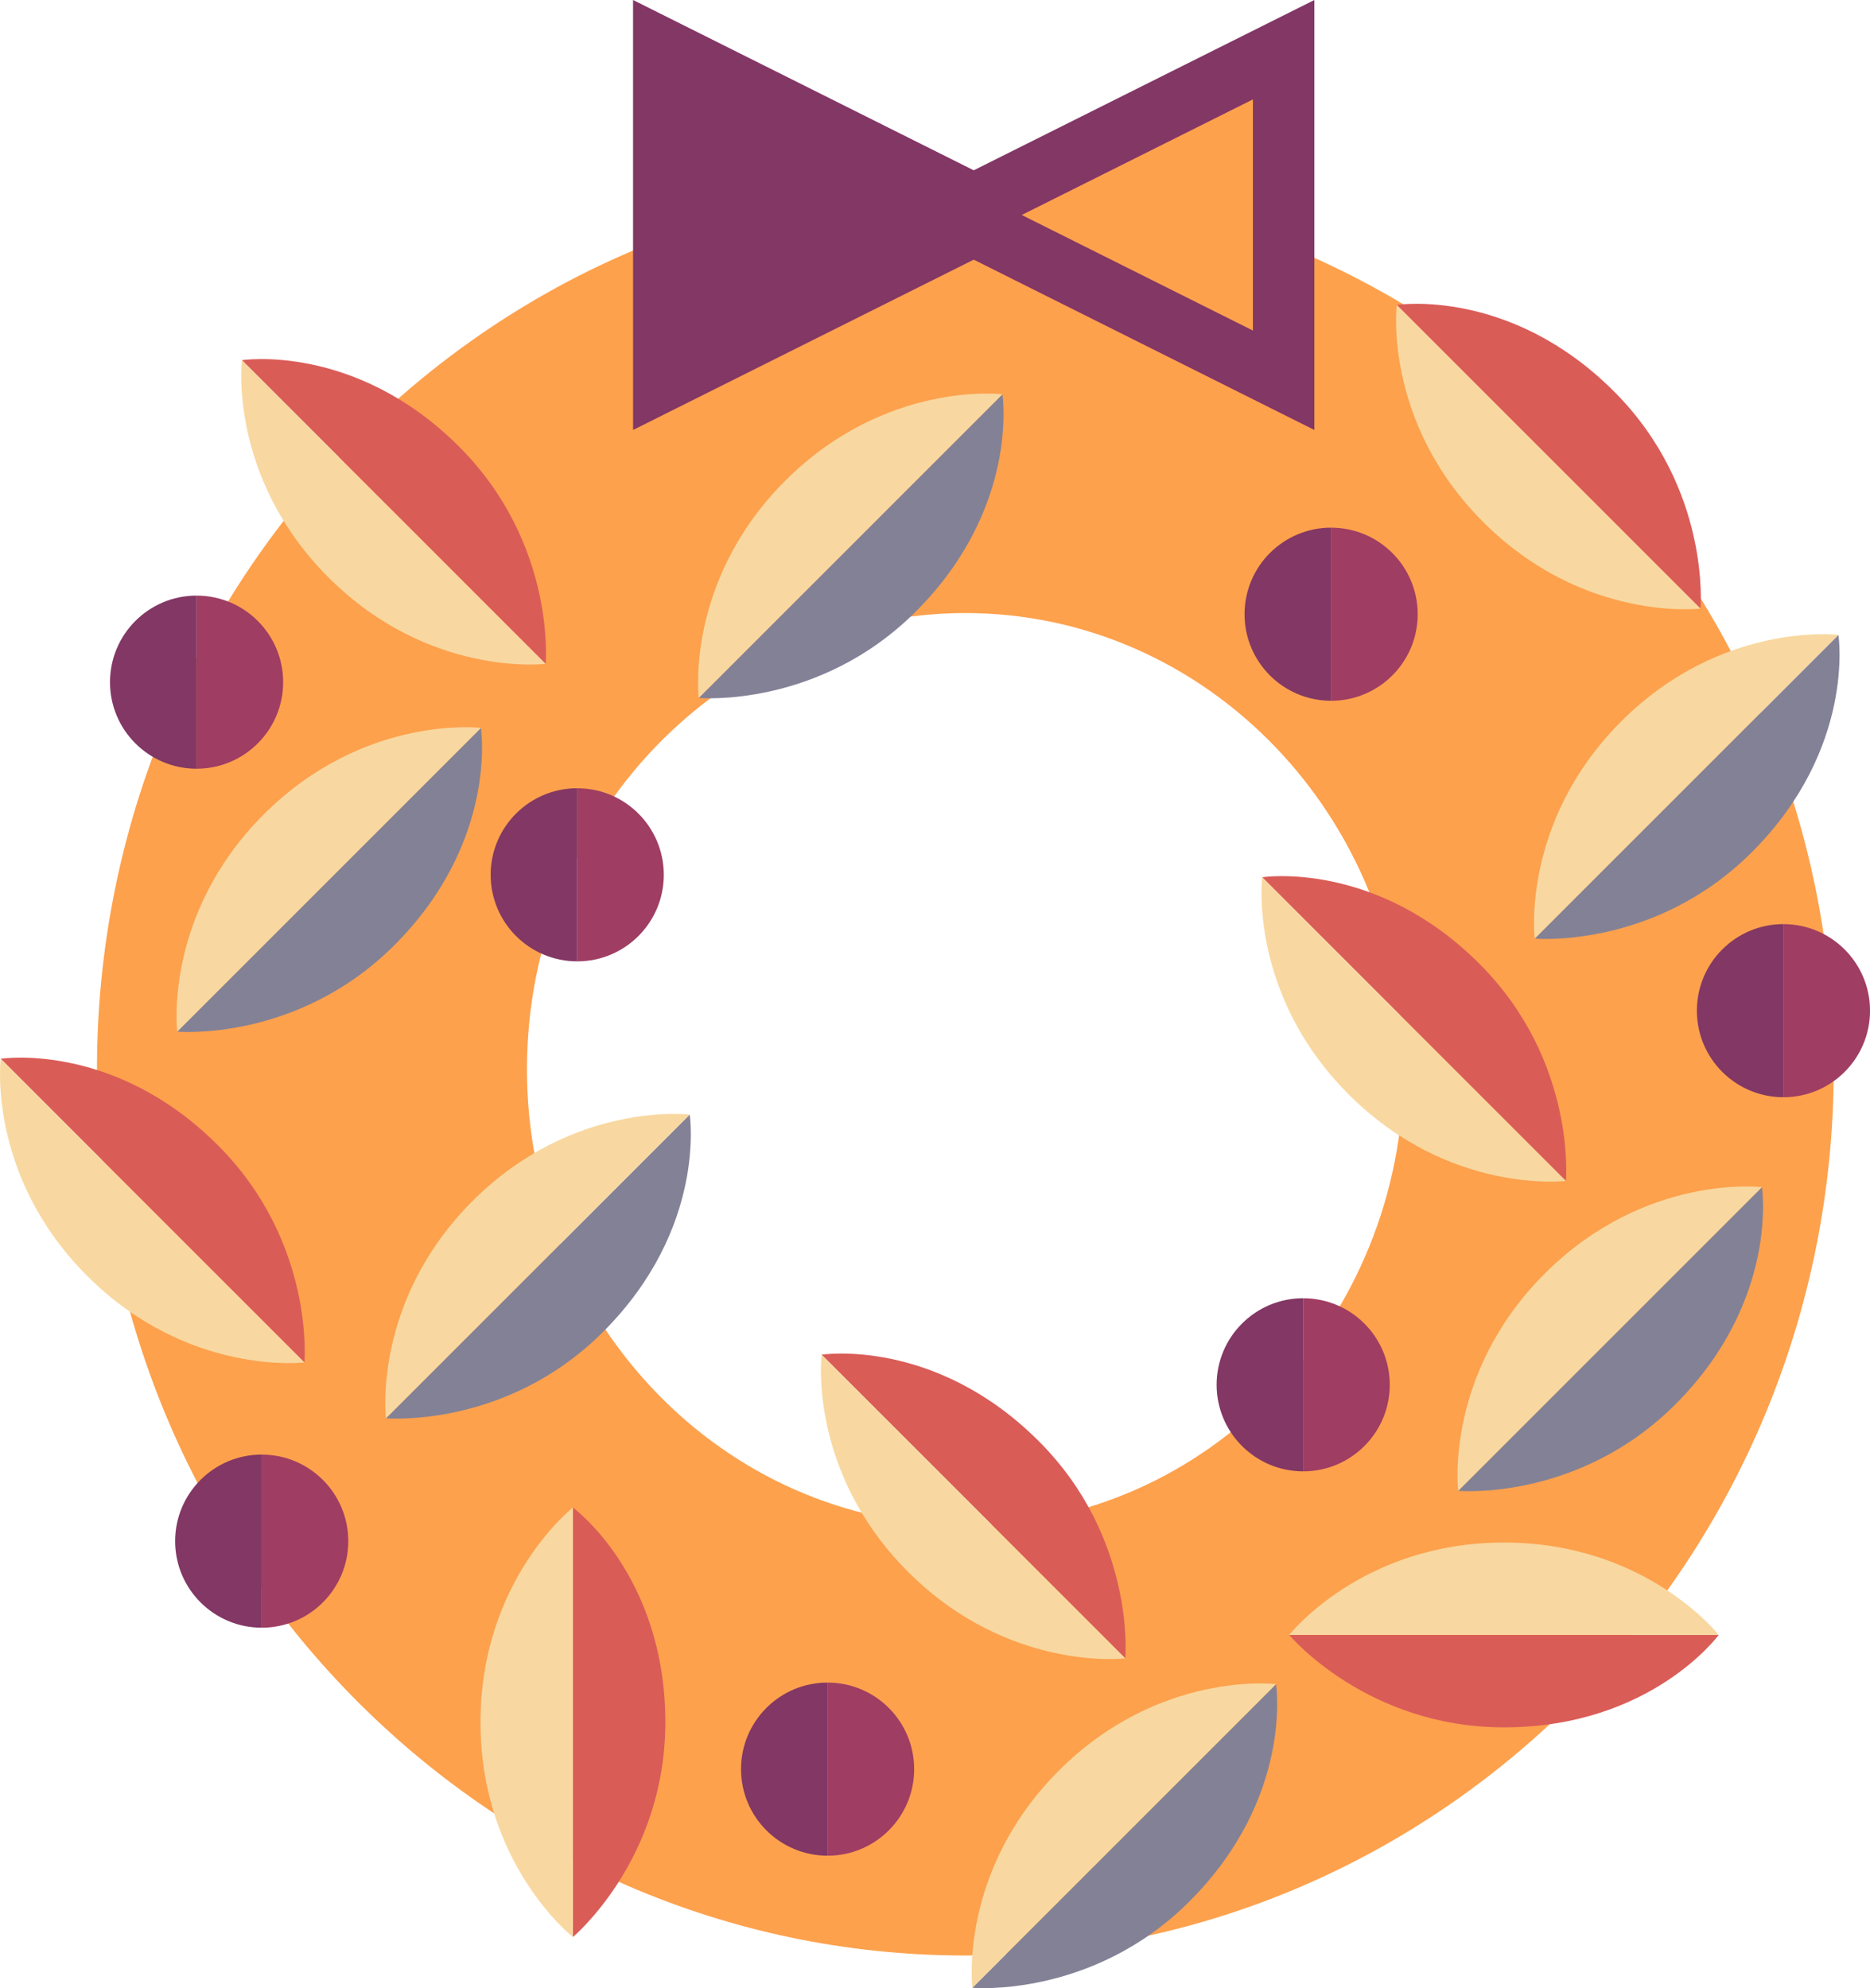 <svg xmlns="http://www.w3.org/2000/svg" width="1015.72" height="1080" viewBox="0 0 1015.72 1080"><g id="a"/><g id="b"><g id="c"><g id="d"><path d="M524.34 1062.26c-260.08.0-471.67-215.96-471.67-481.4S264.26 99.46 524.34 99.46s471.67 215.96 471.67 481.4-211.59 481.4-471.67 481.4zm0-729.24c-131.29.0-238.11 111.18-238.11 247.84S393.04 828.7 524.34 828.7s238.11-111.18 238.11-247.84-106.81-247.84-238.11-247.84z" fill="#fda14d"/><path d="M131.41 195.66s61.45-9.55 117.98 46.99c52.83 52.83 46.99 117.98 46.99 117.98L131.41 195.66z" fill="#da5c57"/><path d="M296.37 360.63s-63.3 7.69-117.98-46.99c-54.68-54.68-46.99-117.98-46.99-117.98l164.97 164.97z" fill="#f8d8a0"/><path d="M685.58 476.54s61.45-9.55 117.98 46.99c52.83 52.83 46.99 117.98 46.99 117.98l-164.97-164.97z" fill="#da5c57"/><path d="M850.54 641.51s-63.3 7.69-117.98-46.99c-54.68-54.68-46.99-117.98-46.99-117.98l164.97 164.97z" fill="#f8d8a0"/><path d="M933.54 888.13s-36.7 50.2-116.65 50.2c-74.71.0-116.65-50.2-116.65-50.2h233.3z" fill="#da5c57"/><path d="M700.25 888.13s39.32-50.2 116.65-50.2 116.65 50.2 116.65 50.2h-233.3z" fill="#f8d8a0"/><path d="M758.68 165.63s61.45-9.55 117.98 46.99c52.83 52.83 46.99 117.98 46.99 117.98l-164.97-164.97z" fill="#da5c57"/><path d="M923.64 330.6s-63.3 7.69-117.98-46.99c-54.68-54.68-46.99-117.98-46.99-117.98L923.64 330.6z" fill="#f8d8a0"/><path d="M311.19 818.92s50.2 36.7 50.2 116.65c0 74.71-50.2 116.65-50.2 116.65v-233.3z" fill="#da5c57"/><path d="M311.19 1052.22s-50.2-39.32-50.2-116.65 50.2-116.65 50.2-116.65v233.3z" fill="#f8d8a0"/><path d="M374.63 605.45s9.55 61.45-46.99 117.98c-52.83 52.83-117.98 46.99-117.98 46.99l164.97-164.97z" fill="#838196"/><path d="M209.66 770.42s-7.69-63.3 46.99-117.98c54.68-54.68 117.98-46.99 117.98-46.99L209.66 770.42z" fill="#f8d8a0"/><path d="M.37 575.12s61.45-9.55 117.98 46.99c52.83 52.83 46.99 117.98 46.99 117.98L.37 575.12z" fill="#da5c57"/><path d="M165.34 740.09s-63.3 7.69-117.98-46.99C-7.32 638.42.37 575.12.37 575.12l164.97 164.97z" fill="#f8d8a0"/><path d="M544.49 214.17s9.55 61.45-46.99 117.98c-52.83 52.83-117.98 46.99-117.98 46.99l164.97-164.97z" fill="#838196"/><path d="M379.53 379.13s-7.69-63.3 46.99-117.98c54.68-54.68 117.98-46.99 117.98-46.99L379.53 379.13z" fill="#f8d8a0"/><path d="M261.22 395.44s9.55 61.45-46.99 117.98c-52.83 52.83-117.98 46.99-117.98 46.99l164.97-164.97z" fill="#838196"/><path d="M96.26 560.4s-7.69-63.3 46.99-117.98c54.68-54.68 117.98-46.99 117.98-46.99l-164.97 164.97z" fill="#f8d8a0"/><path d="M998.57 344.9s9.55 61.45-46.99 117.98c-52.83 52.83-117.98 46.99-117.98 46.99L998.57 344.9z" fill="#838196"/><path d="M833.6 509.86s-7.69-63.3 46.99-117.98c54.68-54.68 117.98-46.99 117.98-46.99L833.6 509.86z" fill="#f8d8a0"/><path d="M693.12 914.84s9.55 61.45-46.99 117.98c-52.83 52.83-117.98 46.99-117.98 46.99l164.97-164.97z" fill="#838196"/><path d="M528.15 1079.81s-7.69-63.3 46.99-117.98c54.68-54.68 117.98-46.99 117.98-46.99l-164.97 164.97z" fill="#f8d8a0"/><path d="M957.01 644.88s9.55 61.45-46.99 117.98c-52.83 52.83-117.98 46.99-117.98 46.99l164.97-164.97z" fill="#838196"/><path d="M792.04 809.85s-7.69-63.3 46.99-117.98c54.68-54.68 117.98-46.99 117.98-46.99L792.04 809.85z" fill="#f8d8a0"/><path d="M446.26 735.88s61.45-9.55 117.98 46.99c52.83 52.83 46.99 117.98 46.99 117.98L446.26 735.88z" fill="#da5c57"/><path d="M611.22 900.85s-63.3 7.69-117.98-46.99c-54.68-54.68-46.99-117.98-46.99-117.98l164.97 164.97z" fill="#f8d8a0"/><g><path d="M343.86 233.56V0L577.42 116.78 343.86 233.56z" fill="#823764"/><path d="M713.92.0V233.56L480.36 116.78 713.92.0z" fill="#823764"/><path d="M554.97 116.78 680.55 53.99V179.57L554.97 116.78z" fill="#fda14d"/></g><g><path d="M313.53 428.19c25.97.0 47.02 21.05 47.02 47.02s-21.05 47.02-47.02 47.02v-94.03z" fill="#9f3d63"/><path d="M313.53 522.22c-25.97.0-47.02-21.05-47.02-47.02s21.05-47.02 47.02-47.02v94.03z" fill="#823764"/></g><g><path d="M106.77 323.54c25.97.0 47.02 21.05 47.02 47.02s-21.05 47.02-47.02 47.02v-94.03z" fill="#9f3d63"/><path d="M106.77 417.58c-25.97.0-47.02-21.05-47.02-47.02s21.05-47.02 47.02-47.02v94.03z" fill="#823764"/></g><g><path d="M723.02 286.64c25.97.0 47.02 21.05 47.02 47.02s-21.05 47.02-47.02 47.02v-94.03z" fill="#9f3d63"/><path d="M723.02 380.67c-25.97.0-47.02-21.05-47.02-47.02s21.05-47.02 47.02-47.02v94.03z" fill="#823764"/></g><g><path d="M968.71 502c25.97.0 47.02 21.05 47.02 47.02s-21.05 47.02-47.02 47.02v-94.03z" fill="#9f3d63"/><path d="M968.71 596.03c-25.97.0-47.02-21.05-47.02-47.02s21.05-47.02 47.02-47.02v94.03z" fill="#823764"/></g><g><path d="M707.85 705.23c25.97.0 47.02 21.05 47.02 47.02s-21.05 47.02-47.02 47.02v-94.03z" fill="#9f3d63"/><path d="M707.85 799.26c-25.97.0-47.02-21.05-47.02-47.02s21.05-47.02 47.02-47.02v94.03z" fill="#823764"/></g><g><path d="M449.52 914.01c25.97.0 47.02 21.05 47.02 47.02s-21.05 47.02-47.02 47.02v-94.03z" fill="#9f3d63"/><path d="M449.52 1008.04c-25.97.0-47.02-21.05-47.02-47.02S423.55 914 449.52 914v94.03z" fill="#823764"/></g><g><path d="M142.15 790.16c25.97.0 47.02 21.05 47.02 47.02s-21.05 47.02-47.02 47.02v-94.03z" fill="#9f3d63"/><path d="M142.15 884.19c-25.97.0-47.02-21.05-47.02-47.02s21.05-47.02 47.02-47.02v94.03z" fill="#823764"/></g></g></g></g></svg>